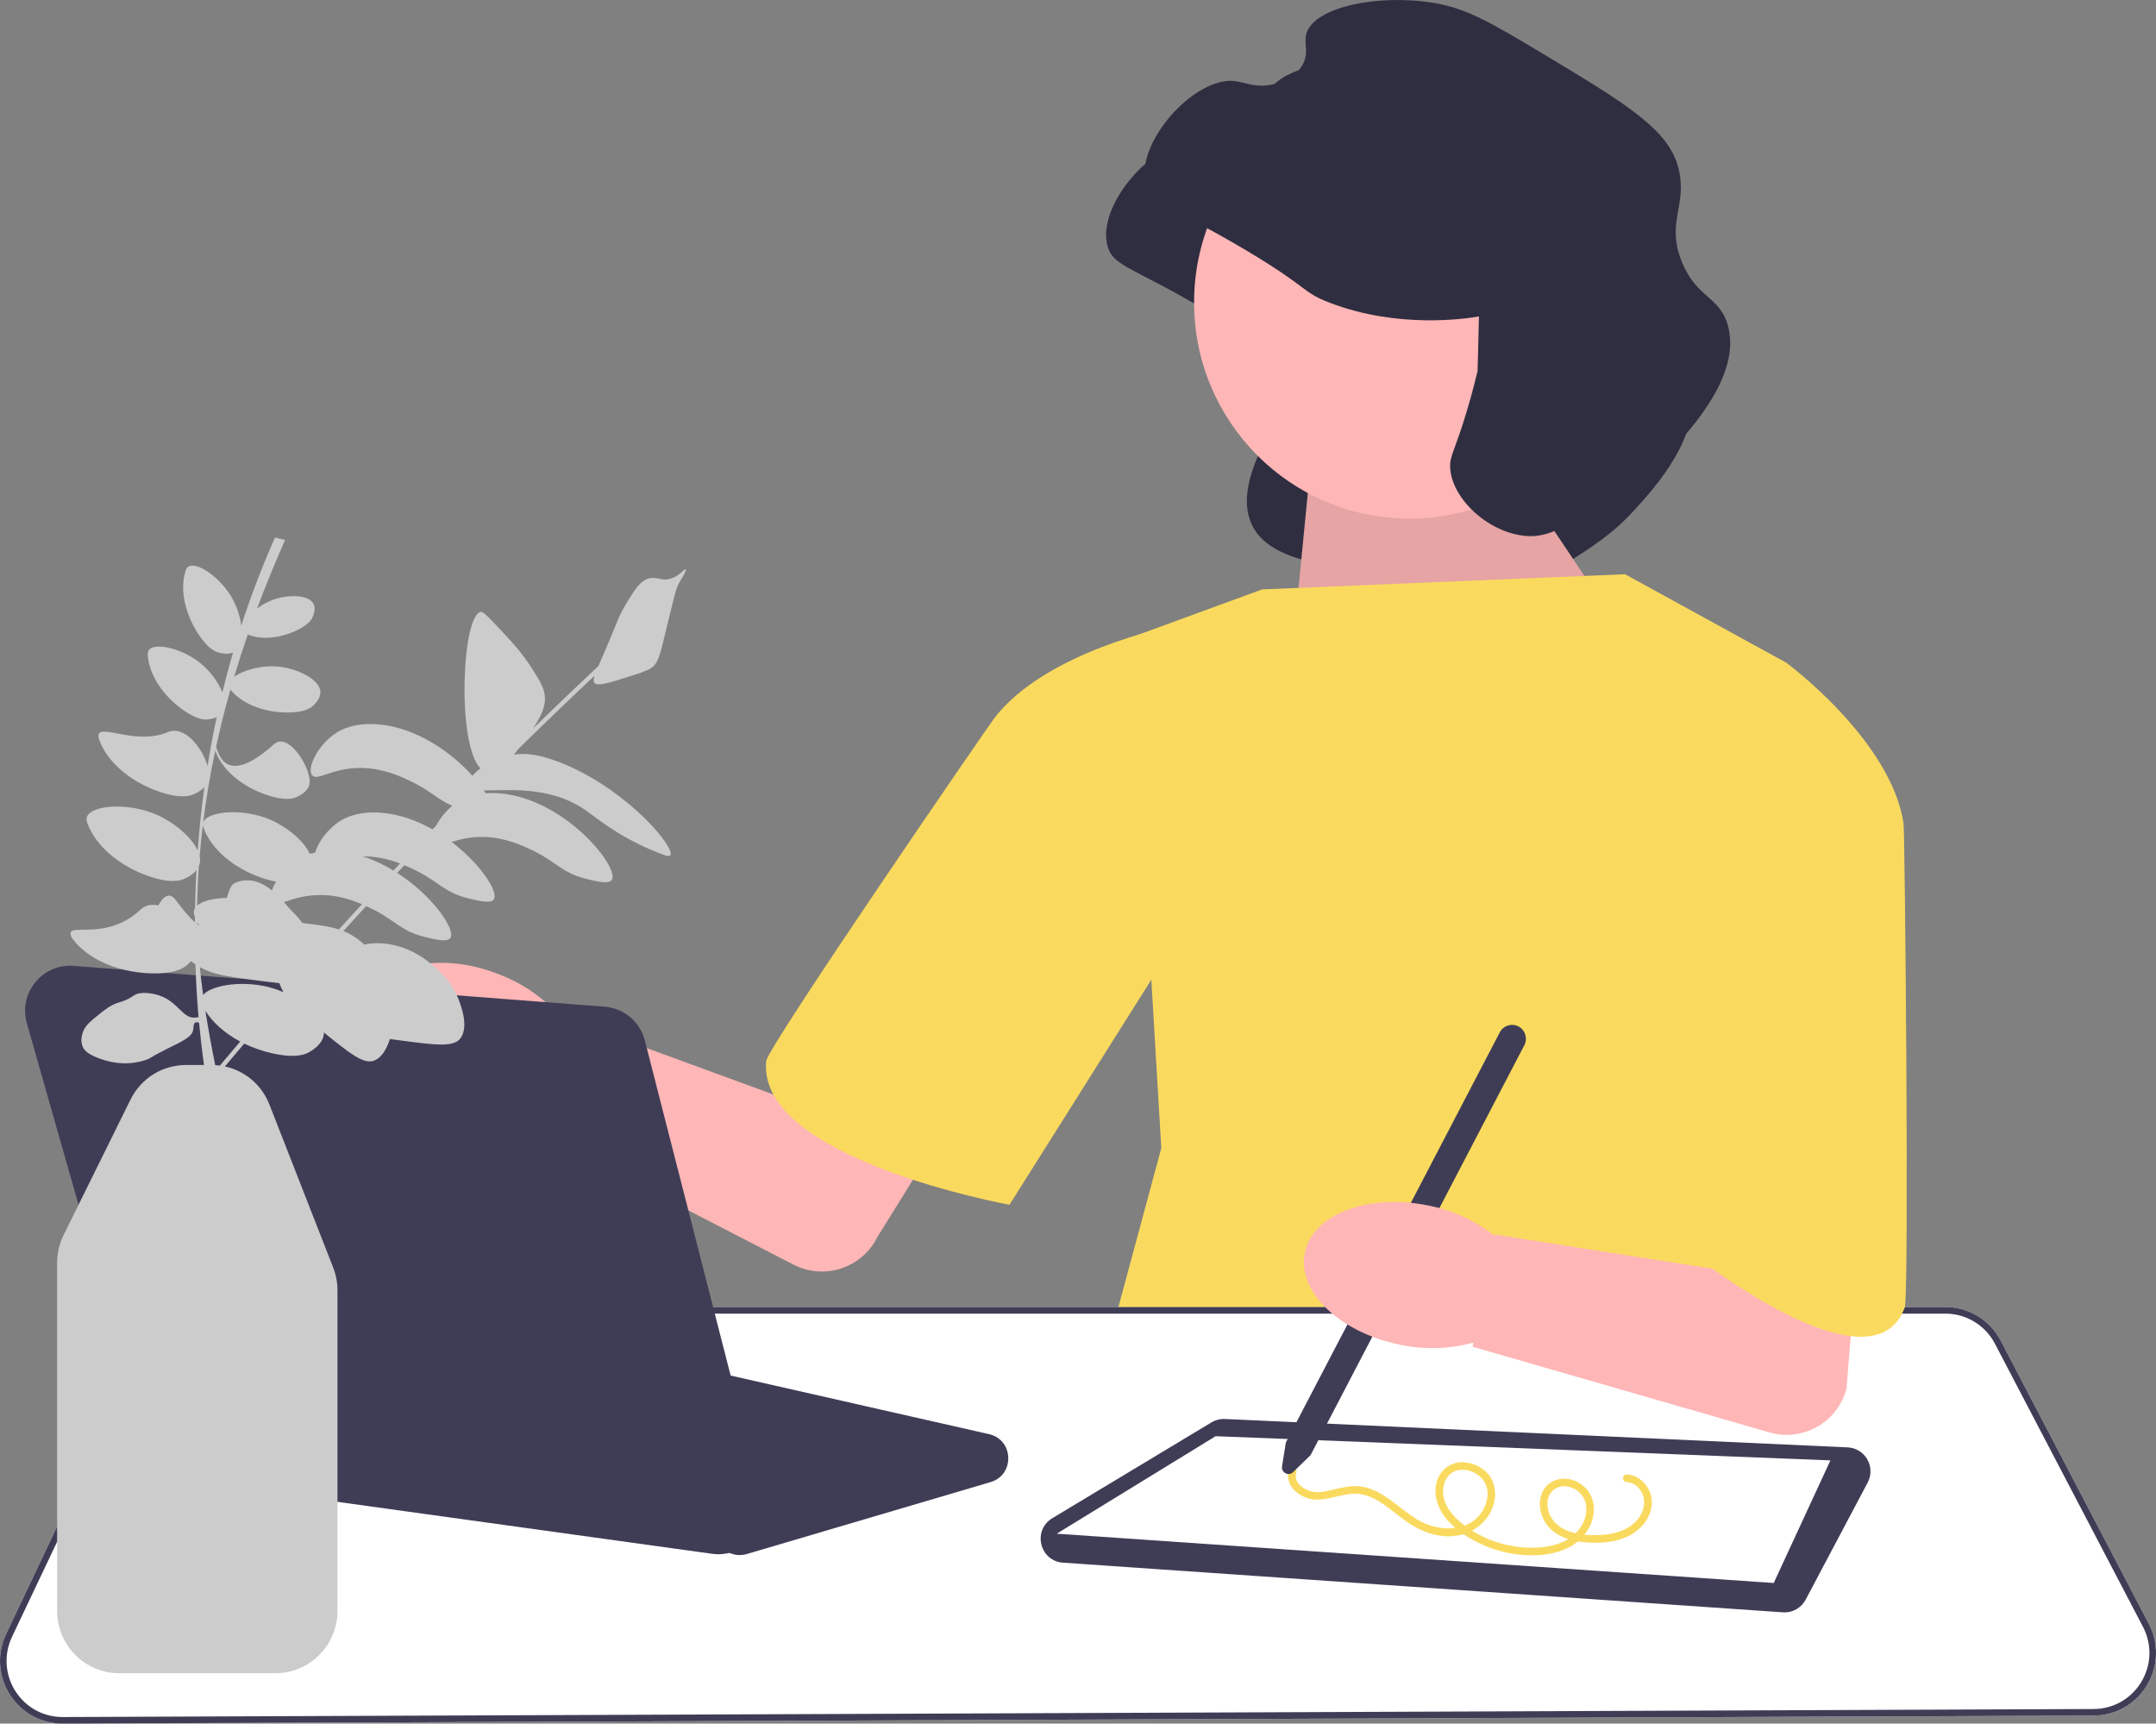 <svg width="349" height="279" viewBox="0 0 349 279" fill="none" xmlns="http://www.w3.org/2000/svg">
<rect x="0" y="0" width="349" height="279" fill="#808080" stroke="none"/>
<g clip-path="url(#clip0_33_5332)">
<path d="M233.191 61.112C233.139 61.121 233.063 61.134 232.97 61.15C231.154 61.451 220.174 63.151 209.104 58.92C204.414 57.128 206.014 56.682 195.569 50.452C183.324 43.147 180.181 43.198 179.27 39.792C177.449 32.992 187.171 22.3 193.607 23.004C195.301 23.189 197.116 24.203 199.938 23.516C200.558 23.365 203.272 22.704 204.595 20.45C205.776 18.44 204.776 16.989 205.251 15.341C206.497 11.012 216.884 8.852 225.991 10.378C231.228 11.256 235.302 13.653 243.237 18.41C257.046 26.689 263.951 30.829 265.503 37.172C266.974 43.184 263.443 45.774 266.011 52.21C268.401 58.202 272.199 57.801 273.505 62.649C275.608 70.449 267.804 79.01 264.553 82.576C260.988 86.487 257.58 88.632 253.054 91.481C247.374 95.057 244.534 96.845 241.119 96.663C234.929 96.333 216.533 97.456 216.293 92.317C216.203 90.391 193.892 91.968 204.878 71.233C206.225 68.69 232.623 71.406 232.971 69.945" fill="#2F2E41"/>
<path d="M243.875 74.381L262.85 102.773L208.382 113.822L211.851 78.277L243.875 74.381Z" fill="#FFB6B6"/>
<path opacity="0.1" d="M243.875 74.381L262.85 102.773L208.382 113.822L211.851 78.277L243.875 74.381Z" fill="black"/>
<path d="M204.302 95.407L263.049 92.951L289.159 107.275L287.935 199.353L315.268 251.326L177.377 225.135L187.984 185.848L183.088 103.182L204.302 95.407Z" fill="#FADA5E"/>
<path d="M1.582 274.286C-0.293 271.32 -0.515 267.656 0.99 264.484L23.349 217.358C25.018 213.841 28.605 211.568 32.488 211.568H314.902C318.677 211.568 322.111 213.651 323.865 217.005L347.831 262.832C349.487 266 349.378 269.721 347.539 272.785C345.7 275.85 342.473 277.688 338.908 277.702L10.168 279H10.127C6.642 279 3.45 277.24 1.582 274.286Z" fill="white"/>
<path d="M1.582 274.286C-0.293 271.32 -0.515 267.656 0.99 264.484L23.349 217.358C25.018 213.841 28.605 211.568 32.488 211.568H314.902C318.677 211.568 322.111 213.651 323.865 217.005L347.831 262.832C349.487 266 349.378 269.721 347.539 272.785C345.7 275.85 342.473 277.688 338.908 277.702L10.168 279H10.127C6.642 279 3.45 277.24 1.582 274.286ZM32.488 212.634C29.012 212.634 25.802 214.668 24.308 217.816L1.949 264.942C0.602 267.781 0.8 271.06 2.479 273.715C4.151 276.359 7.008 277.934 10.127 277.934H10.164L338.904 276.636C342.095 276.624 344.983 274.978 346.629 272.236C348.275 269.493 348.372 266.162 346.89 263.328L322.924 217.5C321.354 214.499 318.281 212.634 314.902 212.634H32.488Z" fill="#3F3D56"/>
<path d="M288.609 260.984L172.064 252.946C170.343 252.828 168.971 251.664 168.568 249.982C168.165 248.3 168.86 246.638 170.339 245.748L196.11 230.236C196.765 229.842 197.515 229.651 198.276 229.687L299.086 234.284C300.419 234.345 301.61 235.075 302.271 236.237C302.932 237.399 302.953 238.799 302.327 239.981L292.29 258.933C291.616 260.205 290.296 260.993 288.874 260.993C288.786 260.993 288.697 260.99 288.609 260.984Z" fill="#3F3D56"/>
<path d="M171.053 248.257L287.119 256.237L296.298 236.389L196.777 232.474L171.053 248.257Z" fill="white"/>
<path d="M228.168 83.945C247.431 83.945 263.046 68.281 263.046 48.958C263.046 29.636 247.431 13.972 228.168 13.972C208.906 13.972 193.291 29.636 193.291 48.958C193.291 68.281 208.906 83.945 228.168 83.945Z" fill="#FFB6B6"/>
<path d="M239.402 51.222C239.351 51.231 239.274 51.244 239.182 51.26C237.366 51.561 226.385 53.26 215.315 49.03C210.626 47.238 212.225 46.792 201.781 40.561C189.536 33.257 186.393 33.308 185.481 29.902C183.66 23.101 193.383 12.41 199.818 13.114C201.513 13.299 203.327 14.313 206.149 13.626C206.769 13.475 209.484 12.814 210.807 10.56C211.987 8.55 210.988 7.099 211.462 5.45C212.708 1.122 223.095 -1.038 232.202 0.488C237.44 1.366 241.514 3.763 249.448 8.52C263.258 16.799 270.162 20.939 271.714 27.282C273.185 33.294 269.655 35.884 272.222 42.319C274.613 48.312 278.41 47.911 279.717 52.759C281.819 60.559 274.015 69.12 270.764 72.686C267.2 76.596 263.791 78.742 259.266 81.591C253.586 85.167 250.746 86.955 247.331 86.773C241.14 86.443 234.983 80.815 234.743 75.676C234.653 73.75 235.454 73.173 237.436 66.552C238.262 63.793 238.835 61.516 239.183 60.055" fill="#2F2E41"/>
<path d="M263.307 238.672C265.551 238.761 267.259 240.777 267.382 242.962C267.511 245.23 265.939 247.319 264.05 248.399C261.838 249.664 259.077 249.867 256.586 249.649C254.345 249.454 251.907 248.754 250.465 246.898C249.252 245.337 248.806 242.977 249.838 241.205C250.861 239.447 253.036 238.962 254.856 239.667C256.782 240.413 257.993 242.171 258.005 244.247C258.019 246.549 256.694 248.675 254.834 249.948C252.829 251.321 250.304 251.762 247.917 251.756C245.316 251.75 242.726 251.203 240.333 250.186C238.091 249.233 235.851 247.859 234.248 245.992C232.745 244.242 231.845 241.813 232.679 239.543C233.364 237.682 235.092 236.54 237.072 236.698C238.884 236.842 240.718 237.897 241.522 239.577C242.43 241.473 242.022 243.747 240.867 245.441C239.533 247.398 237.425 248.497 235.084 248.656C232.592 248.825 230.125 247.937 228.075 246.564C226.177 245.293 224.509 243.665 222.472 242.608C221.491 242.099 220.424 241.775 219.314 241.777C217.9 241.778 216.541 242.244 215.166 242.514C214.001 242.743 212.8 242.877 211.65 242.503C210.666 242.184 209.745 241.598 209.125 240.758C208.539 239.963 208.333 238.967 208.665 238.023C208.925 237.284 210.108 237.602 209.845 238.35C209.238 240.075 211.321 241.343 212.78 241.501C213.886 241.622 215.028 241.301 216.095 241.05C217.208 240.789 218.345 240.522 219.496 240.551C223.571 240.651 226.265 244.146 229.55 246.042C233.005 248.035 238.064 248.174 240.179 244.213C240.947 242.774 241.106 240.862 240.051 239.518C239.171 238.398 237.609 237.728 236.193 237.945C234.415 238.218 233.53 239.917 233.594 241.605C233.674 243.672 235.11 245.351 236.641 246.589C240.05 249.345 244.571 250.748 248.932 250.502C250.978 250.387 253.152 249.852 254.742 248.486C256.115 247.305 257.052 245.385 256.722 243.546C256.437 241.954 255.106 240.747 253.498 240.587C251.853 240.423 250.568 241.594 250.494 243.243C250.412 245.096 251.51 246.644 253.101 247.488C254.903 248.444 257.087 248.563 259.085 248.459C261.205 248.348 263.415 247.787 264.899 246.167C266.165 244.786 266.644 242.736 265.478 241.137C264.963 240.431 264.189 239.934 263.307 239.899C262.522 239.868 262.518 238.64 263.307 238.672Z" fill="#FADA5E"/>
<path d="M207.527 237.356L208.151 233.486L242.777 167.1C243.35 166 244.709 165.574 245.805 166.149C246.901 166.724 247.326 168.087 246.753 169.187L212.143 235.544L209.313 238.294C208.979 238.617 208.496 238.687 208.084 238.471C207.672 238.255 207.454 237.817 207.527 237.356Z" fill="#3F3D56"/>
<path d="M231.129 195.12C235.036 195.858 238.709 197.523 241.843 199.977L242.019 200.015L242.054 199.839L279.792 205.769L277.058 155.418L305.658 139.704L298.898 224.814C297.434 230.25 291.811 233.424 286.419 231.859L238.381 217.998L238.501 217.405L238.333 217.36C234.494 218.399 230.463 218.5 226.577 217.655C216.828 215.676 209.943 209.025 211.2 202.802C212.456 196.578 221.377 193.139 231.129 195.12Z" fill="#FFB6B6"/>
<path d="M256.93 116.278L289.159 107.275C289.159 107.275 306.089 119.756 308.129 133.261C308.372 134.867 309.045 209.685 308.333 211.63C303.061 226.043 274.064 203.036 274.064 203.036L256.93 116.278Z" fill="#FADA5E"/>
<path d="M117.135 250.749L113.794 247.876C113.297 247.448 112.692 247.165 112.045 247.056L37.599 234.61C35.899 234.326 34.644 233.095 34.323 231.397C34.002 229.699 34.719 228.092 36.197 227.203L62.756 211.218C63.643 210.684 64.688 210.516 65.698 210.745L160.09 232.137C161.925 232.552 163.15 234.04 163.21 235.926C163.27 237.813 162.143 239.376 160.338 239.908L120.871 251.552C120.497 251.663 120.115 251.717 119.736 251.717C118.794 251.717 117.872 251.383 117.135 250.749Z" fill="#3F3D56"/>
<path d="M81.284 157.918C84.974 159.4 88.256 161.747 90.857 164.763L91.022 164.835L91.091 164.669L126.97 177.815L165.279 115.593L186.457 128.76L142.039 200.211C139.554 205.259 133.424 207.281 128.437 204.699L83.983 181.771L84.215 181.213L84.059 181.135C80.092 181.409 76.117 180.725 72.468 179.142C63.285 175.307 57.815 167.445 60.249 161.584C62.682 155.722 72.098 154.08 81.284 157.918Z" fill="#FFB6B6"/>
<path d="M206.375 126.826L189.43 101.409C189.43 101.409 169.267 105.412 160.961 116.236C159.923 117.588 124.259 169.473 124.03 171.737C122.421 187.587 163.41 195.014 163.41 195.014L206.375 126.826Z" fill="#FADA5E"/>
<path d="M115.291 251.512L29.953 239.681C27.097 239.285 24.739 237.232 23.947 234.451L4.347 165.637C3.683 163.304 4.179 160.889 5.707 159.01C7.236 157.131 9.495 156.16 11.906 156.344L97.885 162.952C100.995 163.191 103.606 165.388 104.383 168.419L123.342 242.458C123.947 244.82 123.342 247.318 121.724 249.138C120.33 250.706 118.353 251.582 116.293 251.582C115.961 251.582 115.626 251.559 115.291 251.512Z" fill="#3F3D56"/>
<path d="M96.269 110.562C96.768 111.112 98.578 110.552 102.178 109.408C104.915 108.538 105.336 108.222 105.597 107.995C106.512 107.197 106.751 106.358 107.658 102.653C109.285 96.003 109.335 95.343 110.171 93.931C110.458 93.445 111.185 92.286 111.008 92.143C110.826 91.995 110.039 93.203 108.586 93.659C107.169 94.104 106.531 93.391 105.322 93.573C103.759 93.807 102.829 95.297 101.371 97.708C100.08 99.843 99.918 100.702 98.107 104.945C97.594 106.147 97.182 107.077 96.865 107.812C93.31 111.139 89.785 114.511 86.293 117.912C86.36 117.808 86.423 117.711 86.478 117.626C88.025 115.243 88.236 113.966 88.213 113.008C88.177 111.458 87.438 110.276 85.963 107.977C84.517 105.724 83.148 104.237 81.497 102.463C79.334 100.138 78.252 98.975 77.821 99.051C74.745 99.597 73.922 120.613 77.793 124.371C77.25 124.761 76.8 125.169 76.474 125.57C73.16 121.879 67.484 117.756 61.195 117.248C57.318 116.935 55.179 118.155 54.513 118.575C51.438 120.512 49.61 124.39 50.528 125.484C51.384 126.504 53.858 124.185 58.704 124.312C62.086 124.402 64.728 125.632 66.297 126.363C69.587 127.896 70.79 129.403 73.216 130.435C72.079 131.375 71.178 132.548 70.612 133.643C70.416 133.845 70.221 134.049 70.025 134.252C67.522 132.837 64.703 131.799 61.749 131.56C57.872 131.247 55.732 132.468 55.067 132.887C52.995 134.193 51.493 136.378 51.012 138C50.698 138.063 50.407 138.136 50.141 138.214C49.201 136.084 46.406 133.838 43.806 132.706C39.331 130.757 33.518 131.274 32.896 133.127C32.876 133.186 32.871 133.244 32.862 133.302C33.353 129.332 34.019 125.39 34.851 121.476C34.879 121.587 34.915 121.7 34.962 121.819C36.067 124.603 39.052 127.274 43.121 128.66C46.314 129.748 47.652 129.184 47.992 129.026C48.316 128.876 49.718 128.272 50.062 127.072C50.698 124.847 46.798 118.27 44.338 120.476C36.434 127.563 35.35 121.824 34.987 120.858C35.659 117.764 36.432 114.687 37.3 111.629C37.315 111.647 37.328 111.666 37.343 111.684C39.07 113.785 42.393 115.265 46.299 115.331C49.364 115.382 50.365 114.521 50.616 114.29C50.855 114.07 51.901 113.157 51.866 112.022C51.801 109.919 48.07 108.205 45.086 107.908C42.335 107.635 39.374 108.479 37.905 109.549C38.588 107.258 39.322 104.977 40.106 102.706C42.114 103.529 44.957 103.418 47.75 102.166C50.053 101.133 50.501 100.141 50.608 99.881C50.709 99.633 51.172 98.587 50.752 97.753C49.973 96.207 46.597 96.234 44.268 97.055C43.309 97.393 42.397 97.914 41.616 98.502C43.005 94.78 44.519 91.085 46.147 87.416L44.515 87.007C42.435 91.693 40.622 96.44 39.063 101.24C38.869 99.832 38.384 98.333 37.744 97.114C35.864 93.532 31.848 90.844 30.49 91.716C30.218 91.891 30.104 92.175 30 92.513C29.168 95.235 29.795 98.996 31.987 102.451C33.708 105.163 35.034 105.544 35.379 105.63C35.67 105.703 36.796 106.015 37.721 105.613C37.099 107.751 36.523 109.899 35.999 112.056C35.368 110.484 34.124 108.809 32.809 107.651C29.775 104.98 25.066 103.912 24.109 105.213C23.918 105.474 23.912 105.78 23.936 106.133C24.129 108.973 26.056 112.26 29.335 114.7C31.91 116.616 33.283 116.495 33.636 116.452C33.844 116.426 34.472 116.364 35.078 116.089C34.516 118.71 34.024 121.344 33.599 123.989C32.75 121.03 29.865 117.339 27.142 118.513C22.31 120.597 16.63 117.396 16.004 118.796C15.842 119.16 15.976 119.535 16.132 119.943C17.384 123.222 20.841 126.399 25.589 128.086C29.315 129.41 30.891 128.77 31.292 128.591C31.557 128.472 32.434 128.105 33.086 127.423C32.617 130.822 32.257 134.238 32.004 137.668C30.997 135.462 28.159 133.137 25.502 131.938C20.843 129.836 14.748 130.296 14.071 132.229C13.935 132.615 14.042 132.988 14.202 133.406C15.487 136.772 19.036 140.032 23.908 141.764C27.733 143.123 29.351 142.466 29.762 142.282C30.062 142.148 31.123 141.703 31.8 140.859C31.713 142.445 31.646 144.033 31.604 145.625C31.592 146.078 31.585 146.532 31.576 146.985C31.521 147.074 31.474 147.165 31.442 147.26C31.311 147.649 31.4 148.023 31.553 148.432C31.55 148.72 31.548 149.008 31.546 149.296C30.694 148.52 29.677 147.355 28.453 145.694C27.349 144.195 26.301 145.295 25.628 146.571C24.572 146.335 23.566 146.481 22.774 147.223C17.464 152.199 11.508 149.559 11.424 151.042C11.399 151.471 11.628 151.811 11.916 152.18C14.235 155.151 18.786 157.319 24.194 157.547C28.437 157.726 29.855 156.57 30.21 156.258C30.334 156.149 30.614 155.913 30.917 155.581C31.16 155.776 31.396 155.952 31.634 156.114C31.727 158.962 31.894 161.807 32.141 164.647C31.94 164.665 31.748 164.698 31.604 164.713C29.549 164.923 28.856 162.141 25.751 161.124C24.719 160.787 22.733 160.419 21.686 161.124C21.535 161.226 21.02 161.608 20.222 161.94C19.75 162.136 19.39 162.227 19.247 162.266C17.973 162.616 16.792 163.575 15.995 164.223C14.495 165.443 13.745 166.052 13.393 167.159C13.282 167.508 12.97 168.488 13.393 169.443C13.593 169.894 14.056 170.565 15.832 171.237C16.888 171.637 19.967 172.801 23.637 171.563C24.473 171.281 23.834 171.382 27.051 169.769C29.582 168.5 31.062 167.893 31.279 166.67C31.355 166.24 31.278 165.716 31.604 165.528C31.785 165.424 32.004 165.475 32.223 165.554C32.436 167.837 32.702 170.116 33.024 172.391H30.128C26.282 172.391 22.833 174.538 21.125 177.994L10.293 199.916C9.609 201.3 9.247 202.847 9.247 204.392V260.762C9.247 266.32 13.755 270.841 19.296 270.841H44.58C50.12 270.841 54.628 266.32 54.628 260.762V208.856C54.628 207.591 54.394 206.352 53.933 205.174L43.61 178.788C42.357 175.588 39.645 173.324 36.404 172.623C37.444 171.387 38.485 170.152 39.535 168.92C40.856 169.56 42.31 170.085 43.873 170.453C48.008 171.428 49.617 170.559 50.023 170.32C50.412 170.092 52.097 169.165 52.382 167.618C52.413 167.452 52.425 167.285 52.422 167.116C56.658 170.57 58.868 172.272 60.482 171.705C61.87 171.217 62.662 169.617 63.116 168.182C63.59 168.248 64.092 168.316 64.627 168.387C70.429 169.164 73.352 169.525 74.47 168.147C76.018 166.239 74.549 162.561 74.144 161.547C73.264 159.344 71.91 158.003 71.069 157.188C69.977 156.129 66.865 153.11 61.965 152.707C60.9 152.62 59.944 152.687 58.969 152.892C58.629 152.58 58.271 152.275 57.876 151.985C57.124 151.432 56.381 151.023 55.582 150.703C56.808 149.355 58.038 148.012 59.273 146.674C59.469 146.763 59.654 146.849 59.825 146.929C63.872 148.814 64.762 150.661 68.654 151.633C70.42 152.074 72.419 152.573 72.914 151.822C73.793 150.489 70.061 145.002 64.294 141.29C64.683 140.877 65.073 140.465 65.462 140.053C65.99 140.275 66.454 140.491 66.85 140.676C70.898 142.561 71.787 144.408 75.679 145.38C77.445 145.821 79.444 146.32 79.939 145.57C80.724 144.38 77.837 139.882 73.11 136.289C74.408 135.876 76.13 135.417 78.36 135.476C81.742 135.565 84.384 136.796 85.952 137.527C89.999 139.412 90.889 141.259 94.781 142.231C96.547 142.672 98.546 143.171 99.041 142.421C100.348 140.438 91.47 129.269 80.851 128.411C80.026 128.345 79.285 128.351 78.615 128.4C78.523 128.246 78.422 128.088 78.317 127.928C81.91 128.044 88.927 127.013 94.9 131.219C96.622 132.432 99.967 135.285 105.566 137.63C107.356 138.379 108.256 138.747 108.503 138.44C109.391 137.338 102.014 128.275 91.636 123.81C87.521 122.04 84.979 121.872 83.171 122.141C83.449 121.822 83.721 121.493 83.983 121.163C88.024 117.187 92.116 113.253 96.245 109.371C96.045 109.991 96.051 110.321 96.269 110.562ZM44.41 160.045C39.846 158.563 34.319 159.359 32.877 161.046C32.674 159.551 32.498 158.054 32.352 156.554C34.432 157.719 36.601 158.031 40.717 158.583C42.471 158.817 43.957 159.013 45.214 159.135C45.383 159.594 45.562 160.007 45.772 160.402C45.796 160.448 45.822 160.492 45.846 160.537L45.81 160.579C45.341 160.375 44.872 160.195 44.41 160.045ZM32.283 139.964C32.413 139.531 32.416 139.069 32.316 138.594C32.459 136.871 32.636 135.153 32.846 133.44C32.84 133.702 32.923 133.965 33.036 134.249C34.305 137.446 37.734 140.514 42.407 142.106C43.279 142.403 44.027 142.59 44.671 142.705C44.388 143.2 44.17 143.683 44.027 144.13C42.433 142.846 40.382 141.912 38.055 142.903C37.422 143.172 37.046 144.158 36.72 145.337C34.57 145.375 32.773 145.825 31.918 146.586C31.922 146.268 31.921 145.951 31.929 145.633C31.978 143.821 32.067 142.014 32.192 140.213C32.226 140.133 32.257 140.05 32.283 139.964ZM31.924 149.286C32.017 149.477 32.118 149.666 32.224 149.855C32.128 149.784 32.03 149.708 31.93 149.626C31.927 149.513 31.926 149.4 31.924 149.286ZM35.594 172.484C35.344 172.451 35.092 172.427 34.837 172.413C34.248 169.482 33.705 166.554 33.25 163.62C34.446 165.524 36.398 167.267 38.885 168.589C37.781 169.884 36.687 171.184 35.594 172.484ZM54.859 150.443C53.303 149.942 51.476 149.702 48.948 149.407C48.307 148.514 47.647 147.856 47.159 147.383C46.895 147.126 46.489 146.618 45.963 146.022C47.325 145.584 49.359 144.802 52.233 144.878C54.844 144.947 57.012 145.696 58.587 146.37C57.34 147.723 56.098 149.081 54.859 150.443ZM63.681 140.906C62.151 139.979 60.492 139.185 58.746 138.627C58.916 138.625 59.082 138.62 59.258 138.625C61.424 138.682 63.284 139.207 64.755 139.77C64.397 140.148 64.038 140.526 63.681 140.906Z" fill="#CCCCCC"/>
</g>
<defs>
<clipPath id="clip0_33_5332">
<rect width="349" height="279" fill="white"/>
</clipPath>
</defs>
</svg>
